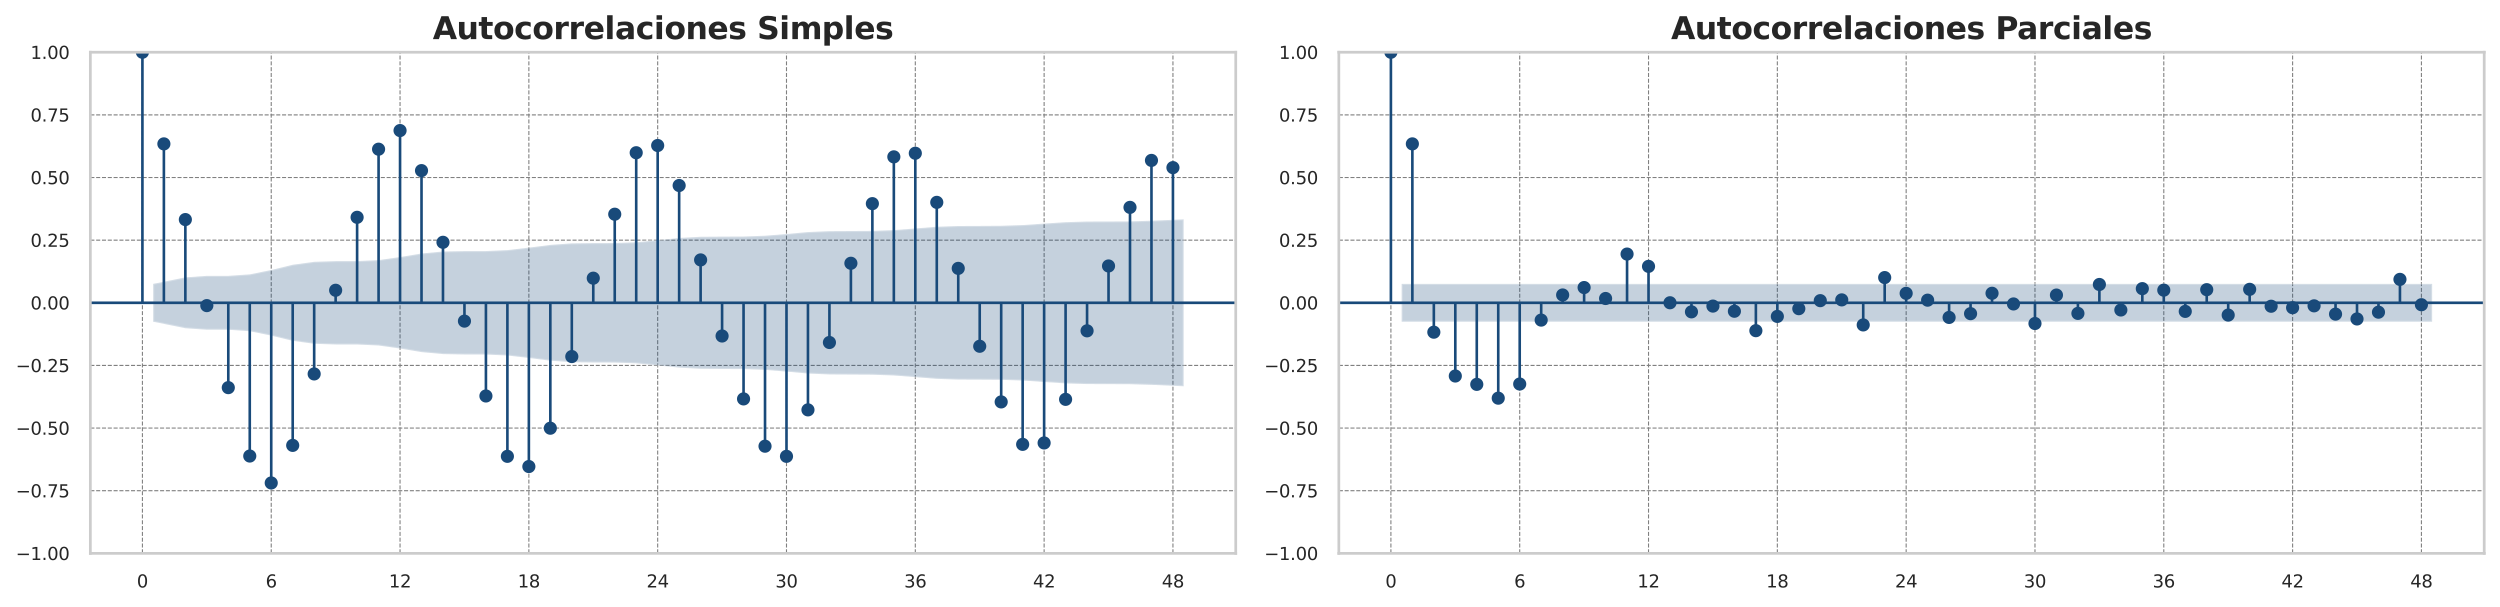 <?xml version="1.0" encoding="utf-8" standalone="no"?>
<!DOCTYPE svg PUBLIC "-//W3C//DTD SVG 1.1//EN"
  "http://www.w3.org/Graphics/SVG/1.1/DTD/svg11.dtd">
<svg xmlns:xlink="http://www.w3.org/1999/xlink" width="1140.426pt" height="276.86pt" viewBox="0 0 1140.426 276.86" xmlns="http://www.w3.org/2000/svg" version="1.1">
 <defs>
  <style type="text/css">*{stroke-linejoin: round; stroke-linecap: butt}</style>
 </defs>
 <g id="figure_1">
  <g id="patch_1">
   <path d="M 0 276.86 
L 1140.426 276.86 
L 1140.426 0 
L 0 0 
z
" style="fill: #ffffff"/>
  </g>
  <g id="axes_1">
   <g id="patch_2">
    <path d="M 41.216 252.418 
L 563.706 252.418 
L 563.706 23.838 
L 41.216 23.838 
z
" style="fill: #ffffff"/>
   </g>
   <g id="matplotlib.axis_1">
    <g id="xtick_1">
     <g id="line2d_1">
      <path d="M 64.966 252.418 
L 64.966 23.838 
" clip-path="url(#p6363879b49)" style="fill: none; stroke-dasharray: 1.85,0.8; stroke-dashoffset: 0; stroke: #808080; stroke-width: 0.5"/>
     </g>
     <g id="text_1">
      <!-- 0 -->
      <g style="fill: #262626" transform="translate(62.421 267.997) scale(0.08 -0.08)">
       <defs>
        <path id="DejaVuSans-30" d="M 2034 4250 
Q 1547 4250 1301 3770 
Q 1056 3291 1056 2328 
Q 1056 1369 1301 889 
Q 1547 409 2034 409 
Q 2525 409 2770 889 
Q 3016 1369 3016 2328 
Q 3016 3291 2770 3770 
Q 2525 4250 2034 4250 
z
M 2034 4750 
Q 2819 4750 3233 4129 
Q 3647 3509 3647 2328 
Q 3647 1150 3233 529 
Q 2819 -91 2034 -91 
Q 1250 -91 836 529 
Q 422 1150 422 2328 
Q 422 3509 836 4129 
Q 1250 4750 2034 4750 
z
" transform="scale(0.016)"/>
       </defs>
       <use xlink:href="#DejaVuSans-30"/>
      </g>
     </g>
    </g>
    <g id="xtick_2">
     <g id="line2d_2">
      <path d="M 123.728 252.418 
L 123.728 23.838 
" clip-path="url(#p6363879b49)" style="fill: none; stroke-dasharray: 1.85,0.8; stroke-dashoffset: 0; stroke: #808080; stroke-width: 0.5"/>
     </g>
     <g id="text_2">
      <!-- 6 -->
      <g style="fill: #262626" transform="translate(121.183 267.997) scale(0.08 -0.08)">
       <defs>
        <path id="DejaVuSans-36" d="M 2113 2584 
Q 1688 2584 1439 2293 
Q 1191 2003 1191 1497 
Q 1191 994 1439 701 
Q 1688 409 2113 409 
Q 2538 409 2786 701 
Q 3034 994 3034 1497 
Q 3034 2003 2786 2293 
Q 2538 2584 2113 2584 
z
M 3366 4563 
L 3366 3988 
Q 3128 4100 2886 4159 
Q 2644 4219 2406 4219 
Q 1781 4219 1451 3797 
Q 1122 3375 1075 2522 
Q 1259 2794 1537 2939 
Q 1816 3084 2150 3084 
Q 2853 3084 3261 2657 
Q 3669 2231 3669 1497 
Q 3669 778 3244 343 
Q 2819 -91 2113 -91 
Q 1303 -91 875 529 
Q 447 1150 447 2328 
Q 447 3434 972 4092 
Q 1497 4750 2381 4750 
Q 2619 4750 2861 4703 
Q 3103 4656 3366 4563 
z
" transform="scale(0.016)"/>
       </defs>
       <use xlink:href="#DejaVuSans-36"/>
      </g>
     </g>
    </g>
    <g id="xtick_3">
     <g id="line2d_3">
      <path d="M 182.489 252.418 
L 182.489 23.838 
" clip-path="url(#p6363879b49)" style="fill: none; stroke-dasharray: 1.85,0.8; stroke-dashoffset: 0; stroke: #808080; stroke-width: 0.5"/>
     </g>
     <g id="text_3">
      <!-- 12 -->
      <g style="fill: #262626" transform="translate(177.399 267.997) scale(0.08 -0.08)">
       <defs>
        <path id="DejaVuSans-31" d="M 794 531 
L 1825 531 
L 1825 4091 
L 703 3866 
L 703 4441 
L 1819 4666 
L 2450 4666 
L 2450 531 
L 3481 531 
L 3481 0 
L 794 0 
L 794 531 
z
" transform="scale(0.016)"/>
        <path id="DejaVuSans-32" d="M 1228 531 
L 3431 531 
L 3431 0 
L 469 0 
L 469 531 
Q 828 903 1448 1529 
Q 2069 2156 2228 2338 
Q 2531 2678 2651 2914 
Q 2772 3150 2772 3378 
Q 2772 3750 2511 3984 
Q 2250 4219 1831 4219 
Q 1534 4219 1204 4116 
Q 875 4013 500 3803 
L 500 4441 
Q 881 4594 1212 4672 
Q 1544 4750 1819 4750 
Q 2544 4750 2975 4387 
Q 3406 4025 3406 3419 
Q 3406 3131 3298 2873 
Q 3191 2616 2906 2266 
Q 2828 2175 2409 1742 
Q 1991 1309 1228 531 
z
" transform="scale(0.016)"/>
       </defs>
       <use xlink:href="#DejaVuSans-31"/>
       <use xlink:href="#DejaVuSans-32" transform="translate(63.623 0)"/>
      </g>
     </g>
    </g>
    <g id="xtick_4">
     <g id="line2d_4">
      <path d="M 241.251 252.418 
L 241.251 23.838 
" clip-path="url(#p6363879b49)" style="fill: none; stroke-dasharray: 1.85,0.8; stroke-dashoffset: 0; stroke: #808080; stroke-width: 0.5"/>
     </g>
     <g id="text_4">
      <!-- 18 -->
      <g style="fill: #262626" transform="translate(236.161 267.997) scale(0.08 -0.08)">
       <defs>
        <path id="DejaVuSans-38" d="M 2034 2216 
Q 1584 2216 1326 1975 
Q 1069 1734 1069 1313 
Q 1069 891 1326 650 
Q 1584 409 2034 409 
Q 2484 409 2743 651 
Q 3003 894 3003 1313 
Q 3003 1734 2745 1975 
Q 2488 2216 2034 2216 
z
M 1403 2484 
Q 997 2584 770 2862 
Q 544 3141 544 3541 
Q 544 4100 942 4425 
Q 1341 4750 2034 4750 
Q 2731 4750 3128 4425 
Q 3525 4100 3525 3541 
Q 3525 3141 3298 2862 
Q 3072 2584 2669 2484 
Q 3125 2378 3379 2068 
Q 3634 1759 3634 1313 
Q 3634 634 3220 271 
Q 2806 -91 2034 -91 
Q 1263 -91 848 271 
Q 434 634 434 1313 
Q 434 1759 690 2068 
Q 947 2378 1403 2484 
z
M 1172 3481 
Q 1172 3119 1398 2916 
Q 1625 2713 2034 2713 
Q 2441 2713 2670 2916 
Q 2900 3119 2900 3481 
Q 2900 3844 2670 4047 
Q 2441 4250 2034 4250 
Q 1625 4250 1398 4047 
Q 1172 3844 1172 3481 
z
" transform="scale(0.016)"/>
       </defs>
       <use xlink:href="#DejaVuSans-31"/>
       <use xlink:href="#DejaVuSans-38" transform="translate(63.623 0)"/>
      </g>
     </g>
    </g>
    <g id="xtick_5">
     <g id="line2d_5">
      <path d="M 300.013 252.418 
L 300.013 23.838 
" clip-path="url(#p6363879b49)" style="fill: none; stroke-dasharray: 1.85,0.8; stroke-dashoffset: 0; stroke: #808080; stroke-width: 0.5"/>
     </g>
     <g id="text_5">
      <!-- 24 -->
      <g style="fill: #262626" transform="translate(294.923 267.997) scale(0.08 -0.08)">
       <defs>
        <path id="DejaVuSans-34" d="M 2419 4116 
L 825 1625 
L 2419 1625 
L 2419 4116 
z
M 2253 4666 
L 3047 4666 
L 3047 1625 
L 3713 1625 
L 3713 1100 
L 3047 1100 
L 3047 0 
L 2419 0 
L 2419 1100 
L 313 1100 
L 313 1709 
L 2253 4666 
z
" transform="scale(0.016)"/>
       </defs>
       <use xlink:href="#DejaVuSans-32"/>
       <use xlink:href="#DejaVuSans-34" transform="translate(63.623 0)"/>
      </g>
     </g>
    </g>
    <g id="xtick_6">
     <g id="line2d_6">
      <path d="M 358.775 252.418 
L 358.775 23.838 
" clip-path="url(#p6363879b49)" style="fill: none; stroke-dasharray: 1.85,0.8; stroke-dashoffset: 0; stroke: #808080; stroke-width: 0.5"/>
     </g>
     <g id="text_6">
      <!-- 30 -->
      <g style="fill: #262626" transform="translate(353.685 267.997) scale(0.08 -0.08)">
       <defs>
        <path id="DejaVuSans-33" d="M 2597 2516 
Q 3050 2419 3304 2112 
Q 3559 1806 3559 1356 
Q 3559 666 3084 287 
Q 2609 -91 1734 -91 
Q 1441 -91 1130 -33 
Q 819 25 488 141 
L 488 750 
Q 750 597 1062 519 
Q 1375 441 1716 441 
Q 2309 441 2620 675 
Q 2931 909 2931 1356 
Q 2931 1769 2642 2001 
Q 2353 2234 1838 2234 
L 1294 2234 
L 1294 2753 
L 1863 2753 
Q 2328 2753 2575 2939 
Q 2822 3125 2822 3475 
Q 2822 3834 2567 4026 
Q 2313 4219 1838 4219 
Q 1578 4219 1281 4162 
Q 984 4106 628 3988 
L 628 4550 
Q 988 4650 1302 4700 
Q 1616 4750 1894 4750 
Q 2613 4750 3031 4423 
Q 3450 4097 3450 3541 
Q 3450 3153 3228 2886 
Q 3006 2619 2597 2516 
z
" transform="scale(0.016)"/>
       </defs>
       <use xlink:href="#DejaVuSans-33"/>
       <use xlink:href="#DejaVuSans-30" transform="translate(63.623 0)"/>
      </g>
     </g>
    </g>
    <g id="xtick_7">
     <g id="line2d_7">
      <path d="M 417.536 252.418 
L 417.536 23.838 
" clip-path="url(#p6363879b49)" style="fill: none; stroke-dasharray: 1.85,0.8; stroke-dashoffset: 0; stroke: #808080; stroke-width: 0.5"/>
     </g>
     <g id="text_7">
      <!-- 36 -->
      <g style="fill: #262626" transform="translate(412.446 267.997) scale(0.08 -0.08)">
       <use xlink:href="#DejaVuSans-33"/>
       <use xlink:href="#DejaVuSans-36" transform="translate(63.623 0)"/>
      </g>
     </g>
    </g>
    <g id="xtick_8">
     <g id="line2d_8">
      <path d="M 476.298 252.418 
L 476.298 23.838 
" clip-path="url(#p6363879b49)" style="fill: none; stroke-dasharray: 1.85,0.8; stroke-dashoffset: 0; stroke: #808080; stroke-width: 0.5"/>
     </g>
     <g id="text_8">
      <!-- 42 -->
      <g style="fill: #262626" transform="translate(471.208 267.997) scale(0.08 -0.08)">
       <use xlink:href="#DejaVuSans-34"/>
       <use xlink:href="#DejaVuSans-32" transform="translate(63.623 0)"/>
      </g>
     </g>
    </g>
    <g id="xtick_9">
     <g id="line2d_9">
      <path d="M 535.06 252.418 
L 535.06 23.838 
" clip-path="url(#p6363879b49)" style="fill: none; stroke-dasharray: 1.85,0.8; stroke-dashoffset: 0; stroke: #808080; stroke-width: 0.5"/>
     </g>
     <g id="text_9">
      <!-- 48 -->
      <g style="fill: #262626" transform="translate(529.97 267.997) scale(0.08 -0.08)">
       <use xlink:href="#DejaVuSans-34"/>
       <use xlink:href="#DejaVuSans-38" transform="translate(63.623 0)"/>
      </g>
     </g>
    </g>
   </g>
   <g id="matplotlib.axis_2">
    <g id="ytick_1">
     <g id="line2d_10">
      <path d="M 41.216 252.418 
L 563.706 252.418 
" clip-path="url(#p6363879b49)" style="fill: none; stroke-dasharray: 1.85,0.8; stroke-dashoffset: 0; stroke: #808080; stroke-width: 0.5"/>
     </g>
     <g id="text_10">
      <!-- −1.00 -->
      <g style="fill: #262626" transform="translate(7.2 255.457) scale(0.08 -0.08)">
       <defs>
        <path id="DejaVuSans-2212" d="M 678 2272 
L 4684 2272 
L 4684 1741 
L 678 1741 
L 678 2272 
z
" transform="scale(0.016)"/>
        <path id="DejaVuSans-2e" d="M 684 794 
L 1344 794 
L 1344 0 
L 684 0 
L 684 794 
z
" transform="scale(0.016)"/>
       </defs>
       <use xlink:href="#DejaVuSans-2212"/>
       <use xlink:href="#DejaVuSans-31" transform="translate(83.789 0)"/>
       <use xlink:href="#DejaVuSans-2e" transform="translate(147.412 0)"/>
       <use xlink:href="#DejaVuSans-30" transform="translate(179.199 0)"/>
       <use xlink:href="#DejaVuSans-30" transform="translate(242.822 0)"/>
      </g>
     </g>
    </g>
    <g id="ytick_2">
     <g id="line2d_11">
      <path d="M 41.216 223.845 
L 563.706 223.845 
" clip-path="url(#p6363879b49)" style="fill: none; stroke-dasharray: 1.85,0.8; stroke-dashoffset: 0; stroke: #808080; stroke-width: 0.5"/>
     </g>
     <g id="text_11">
      <!-- −0.75 -->
      <g style="fill: #262626" transform="translate(7.2 226.885) scale(0.08 -0.08)">
       <defs>
        <path id="DejaVuSans-37" d="M 525 4666 
L 3525 4666 
L 3525 4397 
L 1831 0 
L 1172 0 
L 2766 4134 
L 525 4134 
L 525 4666 
z
" transform="scale(0.016)"/>
        <path id="DejaVuSans-35" d="M 691 4666 
L 3169 4666 
L 3169 4134 
L 1269 4134 
L 1269 2991 
Q 1406 3038 1543 3061 
Q 1681 3084 1819 3084 
Q 2600 3084 3056 2656 
Q 3513 2228 3513 1497 
Q 3513 744 3044 326 
Q 2575 -91 1722 -91 
Q 1428 -91 1123 -41 
Q 819 9 494 109 
L 494 744 
Q 775 591 1075 516 
Q 1375 441 1709 441 
Q 2250 441 2565 725 
Q 2881 1009 2881 1497 
Q 2881 1984 2565 2268 
Q 2250 2553 1709 2553 
Q 1456 2553 1204 2497 
Q 953 2441 691 2322 
L 691 4666 
z
" transform="scale(0.016)"/>
       </defs>
       <use xlink:href="#DejaVuSans-2212"/>
       <use xlink:href="#DejaVuSans-30" transform="translate(83.789 0)"/>
       <use xlink:href="#DejaVuSans-2e" transform="translate(147.412 0)"/>
       <use xlink:href="#DejaVuSans-37" transform="translate(179.199 0)"/>
       <use xlink:href="#DejaVuSans-35" transform="translate(242.822 0)"/>
      </g>
     </g>
    </g>
    <g id="ytick_3">
     <g id="line2d_12">
      <path d="M 41.216 195.273 
L 563.706 195.273 
" clip-path="url(#p6363879b49)" style="fill: none; stroke-dasharray: 1.85,0.8; stroke-dashoffset: 0; stroke: #808080; stroke-width: 0.5"/>
     </g>
     <g id="text_12">
      <!-- −0.50 -->
      <g style="fill: #262626" transform="translate(7.2 198.312) scale(0.08 -0.08)">
       <use xlink:href="#DejaVuSans-2212"/>
       <use xlink:href="#DejaVuSans-30" transform="translate(83.789 0)"/>
       <use xlink:href="#DejaVuSans-2e" transform="translate(147.412 0)"/>
       <use xlink:href="#DejaVuSans-35" transform="translate(179.199 0)"/>
       <use xlink:href="#DejaVuSans-30" transform="translate(242.822 0)"/>
      </g>
     </g>
    </g>
    <g id="ytick_4">
     <g id="line2d_13">
      <path d="M 41.216 166.7 
L 563.706 166.7 
" clip-path="url(#p6363879b49)" style="fill: none; stroke-dasharray: 1.85,0.8; stroke-dashoffset: 0; stroke: #808080; stroke-width: 0.5"/>
     </g>
     <g id="text_13">
      <!-- −0.25 -->
      <g style="fill: #262626" transform="translate(7.2 169.74) scale(0.08 -0.08)">
       <use xlink:href="#DejaVuSans-2212"/>
       <use xlink:href="#DejaVuSans-30" transform="translate(83.789 0)"/>
       <use xlink:href="#DejaVuSans-2e" transform="translate(147.412 0)"/>
       <use xlink:href="#DejaVuSans-32" transform="translate(179.199 0)"/>
       <use xlink:href="#DejaVuSans-35" transform="translate(242.822 0)"/>
      </g>
     </g>
    </g>
    <g id="ytick_5">
     <g id="line2d_14">
      <path d="M 41.216 138.128 
L 563.706 138.128 
" clip-path="url(#p6363879b49)" style="fill: none; stroke-dasharray: 1.85,0.8; stroke-dashoffset: 0; stroke: #808080; stroke-width: 0.5"/>
     </g>
     <g id="text_14">
      <!-- 0.00 -->
      <g style="fill: #262626" transform="translate(13.904 141.167) scale(0.08 -0.08)">
       <use xlink:href="#DejaVuSans-30"/>
       <use xlink:href="#DejaVuSans-2e" transform="translate(63.623 0)"/>
       <use xlink:href="#DejaVuSans-30" transform="translate(95.41 0)"/>
       <use xlink:href="#DejaVuSans-30" transform="translate(159.033 0)"/>
      </g>
     </g>
    </g>
    <g id="ytick_6">
     <g id="line2d_15">
      <path d="M 41.216 109.555 
L 563.706 109.555 
" clip-path="url(#p6363879b49)" style="fill: none; stroke-dasharray: 1.85,0.8; stroke-dashoffset: 0; stroke: #808080; stroke-width: 0.5"/>
     </g>
     <g id="text_15">
      <!-- 0.25 -->
      <g style="fill: #262626" transform="translate(13.904 112.595) scale(0.08 -0.08)">
       <use xlink:href="#DejaVuSans-30"/>
       <use xlink:href="#DejaVuSans-2e" transform="translate(63.623 0)"/>
       <use xlink:href="#DejaVuSans-32" transform="translate(95.41 0)"/>
       <use xlink:href="#DejaVuSans-35" transform="translate(159.033 0)"/>
      </g>
     </g>
    </g>
    <g id="ytick_7">
     <g id="line2d_16">
      <path d="M 41.216 80.983 
L 563.706 80.983 
" clip-path="url(#p6363879b49)" style="fill: none; stroke-dasharray: 1.85,0.8; stroke-dashoffset: 0; stroke: #808080; stroke-width: 0.5"/>
     </g>
     <g id="text_16">
      <!-- 0.50 -->
      <g style="fill: #262626" transform="translate(13.904 84.022) scale(0.08 -0.08)">
       <use xlink:href="#DejaVuSans-30"/>
       <use xlink:href="#DejaVuSans-2e" transform="translate(63.623 0)"/>
       <use xlink:href="#DejaVuSans-35" transform="translate(95.41 0)"/>
       <use xlink:href="#DejaVuSans-30" transform="translate(159.033 0)"/>
      </g>
     </g>
    </g>
    <g id="ytick_8">
     <g id="line2d_17">
      <path d="M 41.216 52.41 
L 563.706 52.41 
" clip-path="url(#p6363879b49)" style="fill: none; stroke-dasharray: 1.85,0.8; stroke-dashoffset: 0; stroke: #808080; stroke-width: 0.5"/>
     </g>
     <g id="text_17">
      <!-- 0.75 -->
      <g style="fill: #262626" transform="translate(13.904 55.45) scale(0.08 -0.08)">
       <use xlink:href="#DejaVuSans-30"/>
       <use xlink:href="#DejaVuSans-2e" transform="translate(63.623 0)"/>
       <use xlink:href="#DejaVuSans-37" transform="translate(95.41 0)"/>
       <use xlink:href="#DejaVuSans-35" transform="translate(159.033 0)"/>
      </g>
     </g>
    </g>
    <g id="ytick_9">
     <g id="line2d_18">
      <path d="M 41.216 23.838 
L 563.706 23.838 
" clip-path="url(#p6363879b49)" style="fill: none; stroke-dasharray: 1.85,0.8; stroke-dashoffset: 0; stroke: #808080; stroke-width: 0.5"/>
     </g>
     <g id="text_18">
      <!-- 1.00 -->
      <g style="fill: #262626" transform="translate(13.904 26.877) scale(0.08 -0.08)">
       <use xlink:href="#DejaVuSans-31"/>
       <use xlink:href="#DejaVuSans-2e" transform="translate(63.623 0)"/>
       <use xlink:href="#DejaVuSans-30" transform="translate(95.41 0)"/>
       <use xlink:href="#DejaVuSans-30" transform="translate(159.033 0)"/>
      </g>
     </g>
    </g>
   </g>
   <g id="FillBetweenPolyCollection_1">
    <defs>
     <path id="m9d5a73125d" d="M 69.863 -147.374 
L 69.863 -130.091 
L 84.553 -127.124 
L 94.347 -126.435 
L 104.14 -126.434 
L 113.934 -125.757 
L 123.728 -123.758 
L 133.521 -121.37 
L 143.315 -120.029 
L 153.108 -119.71 
L 162.902 -119.7 
L 172.696 -119.249 
L 182.489 -117.858 
L 192.283 -116.23 
L 202.077 -115.325 
L 211.87 -115.14 
L 221.664 -115.123 
L 231.457 -114.689 
L 241.251 -113.55 
L 251.045 -112.314 
L 260.838 -111.615 
L 270.632 -111.489 
L 280.426 -111.462 
L 290.219 -111.122 
L 300.013 -110.168 
L 309.806 -109.156 
L 319.6 -108.607 
L 329.394 -108.535 
L 339.187 -108.492 
L 348.981 -108.13 
L 358.775 -107.341 
L 368.568 -106.46 
L 378.362 -106.04 
L 388.155 -105.983 
L 397.949 -105.926 
L 407.743 -105.572 
L 417.536 -104.816 
L 427.33 -104.041 
L 437.124 -103.697 
L 446.917 -103.657 
L 456.711 -103.593 
L 466.505 -103.262 
L 476.298 -102.596 
L 486.092 -101.955 
L 495.885 -101.654 
L 505.679 -101.629 
L 515.473 -101.586 
L 525.266 -101.295 
L 539.957 -100.656 
L 539.957 -176.809 
L 539.957 -176.809 
L 525.266 -176.17 
L 515.473 -175.879 
L 505.679 -175.836 
L 495.885 -175.811 
L 486.092 -175.51 
L 476.298 -174.869 
L 466.505 -174.203 
L 456.711 -173.872 
L 446.917 -173.808 
L 437.124 -173.768 
L 427.33 -173.424 
L 417.536 -172.649 
L 407.743 -171.893 
L 397.949 -171.539 
L 388.155 -171.482 
L 378.362 -171.425 
L 368.568 -171.005 
L 358.775 -170.124 
L 348.981 -169.335 
L 339.187 -168.973 
L 329.394 -168.93 
L 319.6 -168.858 
L 309.806 -168.309 
L 300.013 -167.297 
L 290.219 -166.343 
L 280.426 -166.003 
L 270.632 -165.976 
L 260.838 -165.85 
L 251.045 -165.151 
L 241.251 -163.915 
L 231.457 -162.776 
L 221.664 -162.342 
L 211.87 -162.325 
L 202.077 -162.14 
L 192.283 -161.235 
L 182.489 -159.607 
L 172.696 -158.216 
L 162.902 -157.765 
L 153.108 -157.755 
L 143.315 -157.436 
L 133.521 -156.095 
L 123.728 -153.707 
L 113.934 -151.708 
L 104.14 -151.031 
L 94.347 -151.03 
L 84.553 -150.341 
L 69.863 -147.374 
z
" style="stroke: #ffffff; stroke-opacity: 0.25"/>
    </defs>
    <g clip-path="url(#p6363879b49)">
     <use xlink:href="#m9d5a73125d" x="0" y="276.86" style="fill: #194a7a; fill-opacity: 0.25; stroke: #ffffff; stroke-opacity: 0.25"/>
    </g>
   </g>
   <g id="LineCollection_1">
    <path d="M 64.966 138.128 
L 64.966 23.838 
" clip-path="url(#p6363879b49)" style="fill: none; stroke: #194a7a; stroke-width: 1.2"/>
    <path d="M 74.759 138.128 
L 74.759 65.635 
" clip-path="url(#p6363879b49)" style="fill: none; stroke: #194a7a; stroke-width: 1.2"/>
    <path d="M 84.553 138.128 
L 84.553 100.161 
" clip-path="url(#p6363879b49)" style="fill: none; stroke: #194a7a; stroke-width: 1.2"/>
    <path d="M 94.347 138.128 
L 94.347 139.41 
" clip-path="url(#p6363879b49)" style="fill: none; stroke: #194a7a; stroke-width: 1.2"/>
    <path d="M 104.14 138.128 
L 104.14 176.827 
" clip-path="url(#p6363879b49)" style="fill: none; stroke: #194a7a; stroke-width: 1.2"/>
    <path d="M 113.934 138.128 
L 113.934 208.026 
" clip-path="url(#p6363879b49)" style="fill: none; stroke: #194a7a; stroke-width: 1.2"/>
    <path d="M 123.728 138.128 
L 123.728 220.31 
" clip-path="url(#p6363879b49)" style="fill: none; stroke: #194a7a; stroke-width: 1.2"/>
    <path d="M 133.521 138.128 
L 133.521 203.174 
" clip-path="url(#p6363879b49)" style="fill: none; stroke: #194a7a; stroke-width: 1.2"/>
    <path d="M 143.315 138.128 
L 143.315 170.579 
" clip-path="url(#p6363879b49)" style="fill: none; stroke: #194a7a; stroke-width: 1.2"/>
    <path d="M 153.108 138.128 
L 153.108 132.413 
" clip-path="url(#p6363879b49)" style="fill: none; stroke: #194a7a; stroke-width: 1.2"/>
    <path d="M 162.902 138.128 
L 162.902 99.129 
" clip-path="url(#p6363879b49)" style="fill: none; stroke: #194a7a; stroke-width: 1.2"/>
    <path d="M 172.696 138.128 
L 172.696 68.058 
" clip-path="url(#p6363879b49)" style="fill: none; stroke: #194a7a; stroke-width: 1.2"/>
    <path d="M 182.489 138.128 
L 182.489 59.554 
" clip-path="url(#p6363879b49)" style="fill: none; stroke: #194a7a; stroke-width: 1.2"/>
    <path d="M 192.283 138.128 
L 192.283 77.829 
" clip-path="url(#p6363879b49)" style="fill: none; stroke: #194a7a; stroke-width: 1.2"/>
    <path d="M 202.077 138.128 
L 202.077 110.53 
" clip-path="url(#p6363879b49)" style="fill: none; stroke: #194a7a; stroke-width: 1.2"/>
    <path d="M 211.87 138.128 
L 211.87 146.483 
" clip-path="url(#p6363879b49)" style="fill: none; stroke: #194a7a; stroke-width: 1.2"/>
    <path d="M 221.664 138.128 
L 221.664 180.634 
" clip-path="url(#p6363879b49)" style="fill: none; stroke: #194a7a; stroke-width: 1.2"/>
    <path d="M 231.457 138.128 
L 231.457 208.166 
" clip-path="url(#p6363879b49)" style="fill: none; stroke: #194a7a; stroke-width: 1.2"/>
    <path d="M 241.251 138.128 
L 241.251 212.821 
" clip-path="url(#p6363879b49)" style="fill: none; stroke: #194a7a; stroke-width: 1.2"/>
    <path d="M 251.045 138.128 
L 251.045 195.335 
" clip-path="url(#p6363879b49)" style="fill: none; stroke: #194a7a; stroke-width: 1.2"/>
    <path d="M 260.838 138.128 
L 260.838 162.653 
" clip-path="url(#p6363879b49)" style="fill: none; stroke: #194a7a; stroke-width: 1.2"/>
    <path d="M 270.632 138.128 
L 270.632 126.899 
" clip-path="url(#p6363879b49)" style="fill: none; stroke: #194a7a; stroke-width: 1.2"/>
    <path d="M 280.426 138.128 
L 280.426 97.718 
" clip-path="url(#p6363879b49)" style="fill: none; stroke: #194a7a; stroke-width: 1.2"/>
    <path d="M 290.219 138.128 
L 290.219 69.671 
" clip-path="url(#p6363879b49)" style="fill: none; stroke: #194a7a; stroke-width: 1.2"/>
    <path d="M 300.013 138.128 
L 300.013 66.376 
" clip-path="url(#p6363879b49)" style="fill: none; stroke: #194a7a; stroke-width: 1.2"/>
    <path d="M 309.806 138.128 
L 309.806 84.618 
" clip-path="url(#p6363879b49)" style="fill: none; stroke: #194a7a; stroke-width: 1.2"/>
    <path d="M 319.6 138.128 
L 319.6 118.566 
" clip-path="url(#p6363879b49)" style="fill: none; stroke: #194a7a; stroke-width: 1.2"/>
    <path d="M 329.394 138.128 
L 329.394 153.273 
" clip-path="url(#p6363879b49)" style="fill: none; stroke: #194a7a; stroke-width: 1.2"/>
    <path d="M 339.187 138.128 
L 339.187 181.971 
" clip-path="url(#p6363879b49)" style="fill: none; stroke: #194a7a; stroke-width: 1.2"/>
    <path d="M 348.981 138.128 
L 348.981 203.545 
" clip-path="url(#p6363879b49)" style="fill: none; stroke: #194a7a; stroke-width: 1.2"/>
    <path d="M 358.775 138.128 
L 358.775 208.163 
" clip-path="url(#p6363879b49)" style="fill: none; stroke: #194a7a; stroke-width: 1.2"/>
    <path d="M 368.568 138.128 
L 368.568 186.969 
" clip-path="url(#p6363879b49)" style="fill: none; stroke: #194a7a; stroke-width: 1.2"/>
    <path d="M 378.362 138.128 
L 378.362 156.234 
" clip-path="url(#p6363879b49)" style="fill: none; stroke: #194a7a; stroke-width: 1.2"/>
    <path d="M 388.155 138.128 
L 388.155 120.096 
" clip-path="url(#p6363879b49)" style="fill: none; stroke: #194a7a; stroke-width: 1.2"/>
    <path d="M 397.949 138.128 
L 397.949 92.894 
" clip-path="url(#p6363879b49)" style="fill: none; stroke: #194a7a; stroke-width: 1.2"/>
    <path d="M 407.743 138.128 
L 407.743 71.553 
" clip-path="url(#p6363879b49)" style="fill: none; stroke: #194a7a; stroke-width: 1.2"/>
    <path d="M 417.536 138.128 
L 417.536 69.909 
" clip-path="url(#p6363879b49)" style="fill: none; stroke: #194a7a; stroke-width: 1.2"/>
    <path d="M 427.33 138.128 
L 427.33 92.313 
" clip-path="url(#p6363879b49)" style="fill: none; stroke: #194a7a; stroke-width: 1.2"/>
    <path d="M 437.124 138.128 
L 437.124 122.427 
" clip-path="url(#p6363879b49)" style="fill: none; stroke: #194a7a; stroke-width: 1.2"/>
    <path d="M 446.917 138.128 
L 446.917 157.955 
" clip-path="url(#p6363879b49)" style="fill: none; stroke: #194a7a; stroke-width: 1.2"/>
    <path d="M 456.711 138.128 
L 456.711 183.342 
" clip-path="url(#p6363879b49)" style="fill: none; stroke: #194a7a; stroke-width: 1.2"/>
    <path d="M 466.505 138.128 
L 466.505 202.704 
" clip-path="url(#p6363879b49)" style="fill: none; stroke: #194a7a; stroke-width: 1.2"/>
    <path d="M 476.298 138.128 
L 476.298 202.064 
" clip-path="url(#p6363879b49)" style="fill: none; stroke: #194a7a; stroke-width: 1.2"/>
    <path d="M 486.092 138.128 
L 486.092 182.175 
" clip-path="url(#p6363879b49)" style="fill: none; stroke: #194a7a; stroke-width: 1.2"/>
    <path d="M 495.885 138.128 
L 495.885 150.914 
" clip-path="url(#p6363879b49)" style="fill: none; stroke: #194a7a; stroke-width: 1.2"/>
    <path d="M 505.679 138.128 
L 505.679 121.328 
" clip-path="url(#p6363879b49)" style="fill: none; stroke: #194a7a; stroke-width: 1.2"/>
    <path d="M 515.473 138.128 
L 515.473 94.594 
" clip-path="url(#p6363879b49)" style="fill: none; stroke: #194a7a; stroke-width: 1.2"/>
    <path d="M 525.266 138.128 
L 525.266 73.172 
" clip-path="url(#p6363879b49)" style="fill: none; stroke: #194a7a; stroke-width: 1.2"/>
    <path d="M 535.06 138.128 
L 535.06 76.464 
" clip-path="url(#p6363879b49)" style="fill: none; stroke: #194a7a; stroke-width: 1.2"/>
   </g>
   <g id="line2d_19">
    <path d="M 41.216 138.128 
L 563.706 138.128 
" clip-path="url(#p6363879b49)" style="fill: none; stroke: #194a7a; stroke-width: 1.2; stroke-linecap: round"/>
   </g>
   <g id="line2d_20">
    <defs>
     <path id="m8a9eb4f38d" d="M 0 2.5 
C 0.663 2.5 1.299 2.237 1.768 1.768 
C 2.237 1.299 2.5 0.663 2.5 0 
C 2.5 -0.663 2.237 -1.299 1.768 -1.768 
C 1.299 -2.237 0.663 -2.5 0 -2.5 
C -0.663 -2.5 -1.299 -2.237 -1.768 -1.768 
C -2.237 -1.299 -2.5 -0.663 -2.5 0 
C -2.5 0.663 -2.237 1.299 -1.768 1.768 
C -1.299 2.237 -0.663 2.5 0 2.5 
z
" style="stroke: #194a7a"/>
    </defs>
    <g clip-path="url(#p6363879b49)">
     <use xlink:href="#m8a9eb4f38d" x="64.966" y="23.838" style="fill: #194a7a; stroke: #194a7a"/>
     <use xlink:href="#m8a9eb4f38d" x="74.759" y="65.635" style="fill: #194a7a; stroke: #194a7a"/>
     <use xlink:href="#m8a9eb4f38d" x="84.553" y="100.161" style="fill: #194a7a; stroke: #194a7a"/>
     <use xlink:href="#m8a9eb4f38d" x="94.347" y="139.41" style="fill: #194a7a; stroke: #194a7a"/>
     <use xlink:href="#m8a9eb4f38d" x="104.14" y="176.827" style="fill: #194a7a; stroke: #194a7a"/>
     <use xlink:href="#m8a9eb4f38d" x="113.934" y="208.026" style="fill: #194a7a; stroke: #194a7a"/>
     <use xlink:href="#m8a9eb4f38d" x="123.728" y="220.31" style="fill: #194a7a; stroke: #194a7a"/>
     <use xlink:href="#m8a9eb4f38d" x="133.521" y="203.174" style="fill: #194a7a; stroke: #194a7a"/>
     <use xlink:href="#m8a9eb4f38d" x="143.315" y="170.579" style="fill: #194a7a; stroke: #194a7a"/>
     <use xlink:href="#m8a9eb4f38d" x="153.108" y="132.413" style="fill: #194a7a; stroke: #194a7a"/>
     <use xlink:href="#m8a9eb4f38d" x="162.902" y="99.129" style="fill: #194a7a; stroke: #194a7a"/>
     <use xlink:href="#m8a9eb4f38d" x="172.696" y="68.058" style="fill: #194a7a; stroke: #194a7a"/>
     <use xlink:href="#m8a9eb4f38d" x="182.489" y="59.554" style="fill: #194a7a; stroke: #194a7a"/>
     <use xlink:href="#m8a9eb4f38d" x="192.283" y="77.829" style="fill: #194a7a; stroke: #194a7a"/>
     <use xlink:href="#m8a9eb4f38d" x="202.077" y="110.53" style="fill: #194a7a; stroke: #194a7a"/>
     <use xlink:href="#m8a9eb4f38d" x="211.87" y="146.483" style="fill: #194a7a; stroke: #194a7a"/>
     <use xlink:href="#m8a9eb4f38d" x="221.664" y="180.634" style="fill: #194a7a; stroke: #194a7a"/>
     <use xlink:href="#m8a9eb4f38d" x="231.457" y="208.166" style="fill: #194a7a; stroke: #194a7a"/>
     <use xlink:href="#m8a9eb4f38d" x="241.251" y="212.821" style="fill: #194a7a; stroke: #194a7a"/>
     <use xlink:href="#m8a9eb4f38d" x="251.045" y="195.335" style="fill: #194a7a; stroke: #194a7a"/>
     <use xlink:href="#m8a9eb4f38d" x="260.838" y="162.653" style="fill: #194a7a; stroke: #194a7a"/>
     <use xlink:href="#m8a9eb4f38d" x="270.632" y="126.899" style="fill: #194a7a; stroke: #194a7a"/>
     <use xlink:href="#m8a9eb4f38d" x="280.426" y="97.718" style="fill: #194a7a; stroke: #194a7a"/>
     <use xlink:href="#m8a9eb4f38d" x="290.219" y="69.671" style="fill: #194a7a; stroke: #194a7a"/>
     <use xlink:href="#m8a9eb4f38d" x="300.013" y="66.376" style="fill: #194a7a; stroke: #194a7a"/>
     <use xlink:href="#m8a9eb4f38d" x="309.806" y="84.618" style="fill: #194a7a; stroke: #194a7a"/>
     <use xlink:href="#m8a9eb4f38d" x="319.6" y="118.566" style="fill: #194a7a; stroke: #194a7a"/>
     <use xlink:href="#m8a9eb4f38d" x="329.394" y="153.273" style="fill: #194a7a; stroke: #194a7a"/>
     <use xlink:href="#m8a9eb4f38d" x="339.187" y="181.971" style="fill: #194a7a; stroke: #194a7a"/>
     <use xlink:href="#m8a9eb4f38d" x="348.981" y="203.545" style="fill: #194a7a; stroke: #194a7a"/>
     <use xlink:href="#m8a9eb4f38d" x="358.775" y="208.163" style="fill: #194a7a; stroke: #194a7a"/>
     <use xlink:href="#m8a9eb4f38d" x="368.568" y="186.969" style="fill: #194a7a; stroke: #194a7a"/>
     <use xlink:href="#m8a9eb4f38d" x="378.362" y="156.234" style="fill: #194a7a; stroke: #194a7a"/>
     <use xlink:href="#m8a9eb4f38d" x="388.155" y="120.096" style="fill: #194a7a; stroke: #194a7a"/>
     <use xlink:href="#m8a9eb4f38d" x="397.949" y="92.894" style="fill: #194a7a; stroke: #194a7a"/>
     <use xlink:href="#m8a9eb4f38d" x="407.743" y="71.553" style="fill: #194a7a; stroke: #194a7a"/>
     <use xlink:href="#m8a9eb4f38d" x="417.536" y="69.909" style="fill: #194a7a; stroke: #194a7a"/>
     <use xlink:href="#m8a9eb4f38d" x="427.33" y="92.313" style="fill: #194a7a; stroke: #194a7a"/>
     <use xlink:href="#m8a9eb4f38d" x="437.124" y="122.427" style="fill: #194a7a; stroke: #194a7a"/>
     <use xlink:href="#m8a9eb4f38d" x="446.917" y="157.955" style="fill: #194a7a; stroke: #194a7a"/>
     <use xlink:href="#m8a9eb4f38d" x="456.711" y="183.342" style="fill: #194a7a; stroke: #194a7a"/>
     <use xlink:href="#m8a9eb4f38d" x="466.505" y="202.704" style="fill: #194a7a; stroke: #194a7a"/>
     <use xlink:href="#m8a9eb4f38d" x="476.298" y="202.064" style="fill: #194a7a; stroke: #194a7a"/>
     <use xlink:href="#m8a9eb4f38d" x="486.092" y="182.175" style="fill: #194a7a; stroke: #194a7a"/>
     <use xlink:href="#m8a9eb4f38d" x="495.885" y="150.914" style="fill: #194a7a; stroke: #194a7a"/>
     <use xlink:href="#m8a9eb4f38d" x="505.679" y="121.328" style="fill: #194a7a; stroke: #194a7a"/>
     <use xlink:href="#m8a9eb4f38d" x="515.473" y="94.594" style="fill: #194a7a; stroke: #194a7a"/>
     <use xlink:href="#m8a9eb4f38d" x="525.266" y="73.172" style="fill: #194a7a; stroke: #194a7a"/>
     <use xlink:href="#m8a9eb4f38d" x="535.06" y="76.464" style="fill: #194a7a; stroke: #194a7a"/>
    </g>
   </g>
   <g id="patch_3">
    <path d="M 41.216 252.418 
L 41.216 23.838 
" style="fill: none; stroke: #cccccc; stroke-width: 1.25; stroke-linejoin: miter; stroke-linecap: square"/>
   </g>
   <g id="patch_4">
    <path d="M 563.706 252.418 
L 563.706 23.838 
" style="fill: none; stroke: #cccccc; stroke-width: 1.25; stroke-linejoin: miter; stroke-linecap: square"/>
   </g>
   <g id="patch_5">
    <path d="M 41.216 252.418 
L 563.706 252.418 
" style="fill: none; stroke: #cccccc; stroke-width: 1.25; stroke-linejoin: miter; stroke-linecap: square"/>
   </g>
   <g id="patch_6">
    <path d="M 41.216 23.838 
L 563.706 23.838 
" style="fill: none; stroke: #cccccc; stroke-width: 1.25; stroke-linejoin: miter; stroke-linecap: square"/>
   </g>
   <g id="text_19">
    <!-- Autocorrelaciones Simples -->
    <g style="fill: #262626" transform="translate(197.42 17.838) scale(0.14 -0.14)">
     <defs>
      <path id="DejaVuSans-Bold-41" d="M 3419 850 
L 1538 850 
L 1241 0 
L 31 0 
L 1759 4666 
L 3194 4666 
L 4922 0 
L 3713 0 
L 3419 850 
z
M 1838 1716 
L 3116 1716 
L 2478 3572 
L 1838 1716 
z
" transform="scale(0.016)"/>
      <path id="DejaVuSans-Bold-75" d="M 500 1363 
L 500 3500 
L 1625 3500 
L 1625 3150 
Q 1625 2866 1622 2436 
Q 1619 2006 1619 1863 
Q 1619 1441 1641 1255 
Q 1663 1069 1716 984 
Q 1784 875 1895 815 
Q 2006 756 2150 756 
Q 2500 756 2700 1025 
Q 2900 1294 2900 1772 
L 2900 3500 
L 4019 3500 
L 4019 0 
L 2900 0 
L 2900 506 
Q 2647 200 2364 54 
Q 2081 -91 1741 -91 
Q 1134 -91 817 281 
Q 500 653 500 1363 
z
" transform="scale(0.016)"/>
      <path id="DejaVuSans-Bold-74" d="M 1759 4494 
L 1759 3500 
L 2913 3500 
L 2913 2700 
L 1759 2700 
L 1759 1216 
Q 1759 972 1856 886 
Q 1953 800 2241 800 
L 2816 800 
L 2816 0 
L 1856 0 
Q 1194 0 917 276 
Q 641 553 641 1216 
L 641 2700 
L 84 2700 
L 84 3500 
L 641 3500 
L 641 4494 
L 1759 4494 
z
" transform="scale(0.016)"/>
      <path id="DejaVuSans-Bold-6f" d="M 2203 2784 
Q 1831 2784 1636 2517 
Q 1441 2250 1441 1747 
Q 1441 1244 1636 976 
Q 1831 709 2203 709 
Q 2569 709 2762 976 
Q 2956 1244 2956 1747 
Q 2956 2250 2762 2517 
Q 2569 2784 2203 2784 
z
M 2203 3584 
Q 3106 3584 3614 3096 
Q 4122 2609 4122 1747 
Q 4122 884 3614 396 
Q 3106 -91 2203 -91 
Q 1297 -91 786 396 
Q 275 884 275 1747 
Q 275 2609 786 3096 
Q 1297 3584 2203 3584 
z
" transform="scale(0.016)"/>
      <path id="DejaVuSans-Bold-63" d="M 3366 3391 
L 3366 2478 
Q 3138 2634 2908 2709 
Q 2678 2784 2431 2784 
Q 1963 2784 1702 2511 
Q 1441 2238 1441 1747 
Q 1441 1256 1702 982 
Q 1963 709 2431 709 
Q 2694 709 2930 787 
Q 3166 866 3366 1019 
L 3366 103 
Q 3103 6 2833 -42 
Q 2563 -91 2291 -91 
Q 1344 -91 809 395 
Q 275 881 275 1747 
Q 275 2613 809 3098 
Q 1344 3584 2291 3584 
Q 2566 3584 2833 3536 
Q 3100 3488 3366 3391 
z
" transform="scale(0.016)"/>
      <path id="DejaVuSans-Bold-72" d="M 3138 2547 
Q 2991 2616 2845 2648 
Q 2700 2681 2553 2681 
Q 2122 2681 1889 2404 
Q 1656 2128 1656 1613 
L 1656 0 
L 538 0 
L 538 3500 
L 1656 3500 
L 1656 2925 
Q 1872 3269 2151 3426 
Q 2431 3584 2822 3584 
Q 2878 3584 2943 3579 
Q 3009 3575 3134 3559 
L 3138 2547 
z
" transform="scale(0.016)"/>
      <path id="DejaVuSans-Bold-65" d="M 4031 1759 
L 4031 1441 
L 1416 1441 
Q 1456 1047 1700 850 
Q 1944 653 2381 653 
Q 2734 653 3104 758 
Q 3475 863 3866 1075 
L 3866 213 
Q 3469 63 3072 -14 
Q 2675 -91 2278 -91 
Q 1328 -91 801 392 
Q 275 875 275 1747 
Q 275 2603 792 3093 
Q 1309 3584 2216 3584 
Q 3041 3584 3536 3087 
Q 4031 2591 4031 1759 
z
M 2881 2131 
Q 2881 2450 2695 2645 
Q 2509 2841 2209 2841 
Q 1884 2841 1681 2658 
Q 1478 2475 1428 2131 
L 2881 2131 
z
" transform="scale(0.016)"/>
      <path id="DejaVuSans-Bold-6c" d="M 538 4863 
L 1656 4863 
L 1656 0 
L 538 0 
L 538 4863 
z
" transform="scale(0.016)"/>
      <path id="DejaVuSans-Bold-61" d="M 2106 1575 
Q 1756 1575 1579 1456 
Q 1403 1338 1403 1106 
Q 1403 894 1545 773 
Q 1688 653 1941 653 
Q 2256 653 2472 879 
Q 2688 1106 2688 1447 
L 2688 1575 
L 2106 1575 
z
M 3816 1997 
L 3816 0 
L 2688 0 
L 2688 519 
Q 2463 200 2181 54 
Q 1900 -91 1497 -91 
Q 953 -91 614 226 
Q 275 544 275 1050 
Q 275 1666 698 1953 
Q 1122 2241 2028 2241 
L 2688 2241 
L 2688 2328 
Q 2688 2594 2478 2717 
Q 2269 2841 1825 2841 
Q 1466 2841 1156 2769 
Q 847 2697 581 2553 
L 581 3406 
Q 941 3494 1303 3539 
Q 1666 3584 2028 3584 
Q 2975 3584 3395 3211 
Q 3816 2838 3816 1997 
z
" transform="scale(0.016)"/>
      <path id="DejaVuSans-Bold-69" d="M 538 3500 
L 1656 3500 
L 1656 0 
L 538 0 
L 538 3500 
z
M 538 4863 
L 1656 4863 
L 1656 3950 
L 538 3950 
L 538 4863 
z
" transform="scale(0.016)"/>
      <path id="DejaVuSans-Bold-6e" d="M 4056 2131 
L 4056 0 
L 2931 0 
L 2931 347 
L 2931 1631 
Q 2931 2084 2911 2256 
Q 2891 2428 2841 2509 
Q 2775 2619 2662 2680 
Q 2550 2741 2406 2741 
Q 2056 2741 1856 2470 
Q 1656 2200 1656 1722 
L 1656 0 
L 538 0 
L 538 3500 
L 1656 3500 
L 1656 2988 
Q 1909 3294 2193 3439 
Q 2478 3584 2822 3584 
Q 3428 3584 3742 3212 
Q 4056 2841 4056 2131 
z
" transform="scale(0.016)"/>
      <path id="DejaVuSans-Bold-73" d="M 3272 3391 
L 3272 2541 
Q 2913 2691 2578 2766 
Q 2244 2841 1947 2841 
Q 1628 2841 1473 2761 
Q 1319 2681 1319 2516 
Q 1319 2381 1436 2309 
Q 1553 2238 1856 2203 
L 2053 2175 
Q 2913 2066 3209 1816 
Q 3506 1566 3506 1031 
Q 3506 472 3093 190 
Q 2681 -91 1863 -91 
Q 1516 -91 1145 -36 
Q 775 19 384 128 
L 384 978 
Q 719 816 1070 734 
Q 1422 653 1784 653 
Q 2113 653 2278 743 
Q 2444 834 2444 1013 
Q 2444 1163 2330 1236 
Q 2216 1309 1875 1350 
L 1678 1375 
Q 931 1469 631 1722 
Q 331 1975 331 2491 
Q 331 3047 712 3315 
Q 1094 3584 1881 3584 
Q 2191 3584 2531 3537 
Q 2872 3491 3272 3391 
z
" transform="scale(0.016)"/>
      <path id="DejaVuSans-Bold-20" transform="scale(0.016)"/>
      <path id="DejaVuSans-Bold-53" d="M 3834 4519 
L 3834 3531 
Q 3450 3703 3084 3790 
Q 2719 3878 2394 3878 
Q 1963 3878 1756 3759 
Q 1550 3641 1550 3391 
Q 1550 3203 1689 3098 
Q 1828 2994 2194 2919 
L 2706 2816 
Q 3484 2659 3812 2340 
Q 4141 2022 4141 1434 
Q 4141 663 3683 286 
Q 3225 -91 2284 -91 
Q 1841 -91 1394 -6 
Q 947 78 500 244 
L 500 1259 
Q 947 1022 1364 901 
Q 1781 781 2169 781 
Q 2563 781 2772 912 
Q 2981 1044 2981 1288 
Q 2981 1506 2839 1625 
Q 2697 1744 2272 1838 
L 1806 1941 
Q 1106 2091 782 2419 
Q 459 2747 459 3303 
Q 459 4000 909 4375 
Q 1359 4750 2203 4750 
Q 2588 4750 2994 4692 
Q 3400 4634 3834 4519 
z
" transform="scale(0.016)"/>
      <path id="DejaVuSans-Bold-6d" d="M 3781 2919 
Q 3994 3244 4286 3414 
Q 4578 3584 4928 3584 
Q 5531 3584 5847 3212 
Q 6163 2841 6163 2131 
L 6163 0 
L 5038 0 
L 5038 1825 
Q 5041 1866 5042 1909 
Q 5044 1953 5044 2034 
Q 5044 2406 4934 2573 
Q 4825 2741 4581 2741 
Q 4263 2741 4089 2478 
Q 3916 2216 3909 1719 
L 3909 0 
L 2784 0 
L 2784 1825 
Q 2784 2406 2684 2573 
Q 2584 2741 2328 2741 
Q 2006 2741 1831 2477 
Q 1656 2213 1656 1722 
L 1656 0 
L 531 0 
L 531 3500 
L 1656 3500 
L 1656 2988 
Q 1863 3284 2130 3434 
Q 2397 3584 2719 3584 
Q 3081 3584 3359 3409 
Q 3638 3234 3781 2919 
z
" transform="scale(0.016)"/>
      <path id="DejaVuSans-Bold-70" d="M 1656 506 
L 1656 -1331 
L 538 -1331 
L 538 3500 
L 1656 3500 
L 1656 2988 
Q 1888 3294 2169 3439 
Q 2450 3584 2816 3584 
Q 3463 3584 3878 3070 
Q 4294 2556 4294 1747 
Q 4294 938 3878 423 
Q 3463 -91 2816 -91 
Q 2450 -91 2169 54 
Q 1888 200 1656 506 
z
M 2400 2772 
Q 2041 2772 1848 2508 
Q 1656 2244 1656 1747 
Q 1656 1250 1848 986 
Q 2041 722 2400 722 
Q 2759 722 2948 984 
Q 3138 1247 3138 1747 
Q 3138 2247 2948 2509 
Q 2759 2772 2400 2772 
z
" transform="scale(0.016)"/>
     </defs>
     <use xlink:href="#DejaVuSans-Bold-41"/>
     <use xlink:href="#DejaVuSans-Bold-75" transform="translate(77.393 0)"/>
     <use xlink:href="#DejaVuSans-Bold-74" transform="translate(148.584 0)"/>
     <use xlink:href="#DejaVuSans-Bold-6f" transform="translate(196.387 0)"/>
     <use xlink:href="#DejaVuSans-Bold-63" transform="translate(265.088 0)"/>
     <use xlink:href="#DejaVuSans-Bold-6f" transform="translate(324.365 0)"/>
     <use xlink:href="#DejaVuSans-Bold-72" transform="translate(393.066 0)"/>
     <use xlink:href="#DejaVuSans-Bold-72" transform="translate(442.383 0)"/>
     <use xlink:href="#DejaVuSans-Bold-65" transform="translate(491.699 0)"/>
     <use xlink:href="#DejaVuSans-Bold-6c" transform="translate(559.521 0)"/>
     <use xlink:href="#DejaVuSans-Bold-61" transform="translate(593.799 0)"/>
     <use xlink:href="#DejaVuSans-Bold-63" transform="translate(661.279 0)"/>
     <use xlink:href="#DejaVuSans-Bold-69" transform="translate(720.557 0)"/>
     <use xlink:href="#DejaVuSans-Bold-6f" transform="translate(754.834 0)"/>
     <use xlink:href="#DejaVuSans-Bold-6e" transform="translate(823.535 0)"/>
     <use xlink:href="#DejaVuSans-Bold-65" transform="translate(894.727 0)"/>
     <use xlink:href="#DejaVuSans-Bold-73" transform="translate(962.549 0)"/>
     <use xlink:href="#DejaVuSans-Bold-20" transform="translate(1022.07 0)"/>
     <use xlink:href="#DejaVuSans-Bold-53" transform="translate(1056.885 0)"/>
     <use xlink:href="#DejaVuSans-Bold-69" transform="translate(1128.906 0)"/>
     <use xlink:href="#DejaVuSans-Bold-6d" transform="translate(1163.184 0)"/>
     <use xlink:href="#DejaVuSans-Bold-70" transform="translate(1267.383 0)"/>
     <use xlink:href="#DejaVuSans-Bold-6c" transform="translate(1338.965 0)"/>
     <use xlink:href="#DejaVuSans-Bold-65" transform="translate(1373.242 0)"/>
     <use xlink:href="#DejaVuSans-Bold-73" transform="translate(1441.064 0)"/>
    </g>
   </g>
  </g>
  <g id="axes_2">
   <g id="patch_7">
    <path d="M 610.736 252.418 
L 1133.226 252.418 
L 1133.226 23.838 
L 610.736 23.838 
z
" style="fill: #ffffff"/>
   </g>
   <g id="matplotlib.axis_3">
    <g id="xtick_10">
     <g id="line2d_21">
      <path d="M 634.486 252.418 
L 634.486 23.838 
" clip-path="url(#pd549b9a17e)" style="fill: none; stroke-dasharray: 1.85,0.8; stroke-dashoffset: 0; stroke: #808080; stroke-width: 0.5"/>
     </g>
     <g id="text_20">
      <!-- 0 -->
      <g style="fill: #262626" transform="translate(631.941 267.997) scale(0.08 -0.08)">
       <use xlink:href="#DejaVuSans-30"/>
      </g>
     </g>
    </g>
    <g id="xtick_11">
     <g id="line2d_22">
      <path d="M 693.248 252.418 
L 693.248 23.838 
" clip-path="url(#pd549b9a17e)" style="fill: none; stroke-dasharray: 1.85,0.8; stroke-dashoffset: 0; stroke: #808080; stroke-width: 0.5"/>
     </g>
     <g id="text_21">
      <!-- 6 -->
      <g style="fill: #262626" transform="translate(690.703 267.997) scale(0.08 -0.08)">
       <use xlink:href="#DejaVuSans-36"/>
      </g>
     </g>
    </g>
    <g id="xtick_12">
     <g id="line2d_23">
      <path d="M 752.009 252.418 
L 752.009 23.838 
" clip-path="url(#pd549b9a17e)" style="fill: none; stroke-dasharray: 1.85,0.8; stroke-dashoffset: 0; stroke: #808080; stroke-width: 0.5"/>
     </g>
     <g id="text_22">
      <!-- 12 -->
      <g style="fill: #262626" transform="translate(746.919 267.997) scale(0.08 -0.08)">
       <use xlink:href="#DejaVuSans-31"/>
       <use xlink:href="#DejaVuSans-32" transform="translate(63.623 0)"/>
      </g>
     </g>
    </g>
    <g id="xtick_13">
     <g id="line2d_24">
      <path d="M 810.771 252.418 
L 810.771 23.838 
" clip-path="url(#pd549b9a17e)" style="fill: none; stroke-dasharray: 1.85,0.8; stroke-dashoffset: 0; stroke: #808080; stroke-width: 0.5"/>
     </g>
     <g id="text_23">
      <!-- 18 -->
      <g style="fill: #262626" transform="translate(805.681 267.997) scale(0.08 -0.08)">
       <use xlink:href="#DejaVuSans-31"/>
       <use xlink:href="#DejaVuSans-38" transform="translate(63.623 0)"/>
      </g>
     </g>
    </g>
    <g id="xtick_14">
     <g id="line2d_25">
      <path d="M 869.533 252.418 
L 869.533 23.838 
" clip-path="url(#pd549b9a17e)" style="fill: none; stroke-dasharray: 1.85,0.8; stroke-dashoffset: 0; stroke: #808080; stroke-width: 0.5"/>
     </g>
     <g id="text_24">
      <!-- 24 -->
      <g style="fill: #262626" transform="translate(864.443 267.997) scale(0.08 -0.08)">
       <use xlink:href="#DejaVuSans-32"/>
       <use xlink:href="#DejaVuSans-34" transform="translate(63.623 0)"/>
      </g>
     </g>
    </g>
    <g id="xtick_15">
     <g id="line2d_26">
      <path d="M 928.295 252.418 
L 928.295 23.838 
" clip-path="url(#pd549b9a17e)" style="fill: none; stroke-dasharray: 1.85,0.8; stroke-dashoffset: 0; stroke: #808080; stroke-width: 0.5"/>
     </g>
     <g id="text_25">
      <!-- 30 -->
      <g style="fill: #262626" transform="translate(923.205 267.997) scale(0.08 -0.08)">
       <use xlink:href="#DejaVuSans-33"/>
       <use xlink:href="#DejaVuSans-30" transform="translate(63.623 0)"/>
      </g>
     </g>
    </g>
    <g id="xtick_16">
     <g id="line2d_27">
      <path d="M 987.056 252.418 
L 987.056 23.838 
" clip-path="url(#pd549b9a17e)" style="fill: none; stroke-dasharray: 1.85,0.8; stroke-dashoffset: 0; stroke: #808080; stroke-width: 0.5"/>
     </g>
     <g id="text_26">
      <!-- 36 -->
      <g style="fill: #262626" transform="translate(981.966 267.997) scale(0.08 -0.08)">
       <use xlink:href="#DejaVuSans-33"/>
       <use xlink:href="#DejaVuSans-36" transform="translate(63.623 0)"/>
      </g>
     </g>
    </g>
    <g id="xtick_17">
     <g id="line2d_28">
      <path d="M 1045.818 252.418 
L 1045.818 23.838 
" clip-path="url(#pd549b9a17e)" style="fill: none; stroke-dasharray: 1.85,0.8; stroke-dashoffset: 0; stroke: #808080; stroke-width: 0.5"/>
     </g>
     <g id="text_27">
      <!-- 42 -->
      <g style="fill: #262626" transform="translate(1040.728 267.997) scale(0.08 -0.08)">
       <use xlink:href="#DejaVuSans-34"/>
       <use xlink:href="#DejaVuSans-32" transform="translate(63.623 0)"/>
      </g>
     </g>
    </g>
    <g id="xtick_18">
     <g id="line2d_29">
      <path d="M 1104.58 252.418 
L 1104.58 23.838 
" clip-path="url(#pd549b9a17e)" style="fill: none; stroke-dasharray: 1.85,0.8; stroke-dashoffset: 0; stroke: #808080; stroke-width: 0.5"/>
     </g>
     <g id="text_28">
      <!-- 48 -->
      <g style="fill: #262626" transform="translate(1099.49 267.997) scale(0.08 -0.08)">
       <use xlink:href="#DejaVuSans-34"/>
       <use xlink:href="#DejaVuSans-38" transform="translate(63.623 0)"/>
      </g>
     </g>
    </g>
   </g>
   <g id="matplotlib.axis_4">
    <g id="ytick_10">
     <g id="line2d_30">
      <path d="M 610.736 252.418 
L 1133.226 252.418 
" clip-path="url(#pd549b9a17e)" style="fill: none; stroke-dasharray: 1.85,0.8; stroke-dashoffset: 0; stroke: #808080; stroke-width: 0.5"/>
     </g>
     <g id="text_29">
      <!-- −1.00 -->
      <g style="fill: #262626" transform="translate(576.72 255.457) scale(0.08 -0.08)">
       <use xlink:href="#DejaVuSans-2212"/>
       <use xlink:href="#DejaVuSans-31" transform="translate(83.789 0)"/>
       <use xlink:href="#DejaVuSans-2e" transform="translate(147.412 0)"/>
       <use xlink:href="#DejaVuSans-30" transform="translate(179.199 0)"/>
       <use xlink:href="#DejaVuSans-30" transform="translate(242.822 0)"/>
      </g>
     </g>
    </g>
    <g id="ytick_11">
     <g id="line2d_31">
      <path d="M 610.736 223.845 
L 1133.226 223.845 
" clip-path="url(#pd549b9a17e)" style="fill: none; stroke-dasharray: 1.85,0.8; stroke-dashoffset: 0; stroke: #808080; stroke-width: 0.5"/>
     </g>
     <g id="text_30">
      <!-- −0.75 -->
      <g style="fill: #262626" transform="translate(576.72 226.885) scale(0.08 -0.08)">
       <use xlink:href="#DejaVuSans-2212"/>
       <use xlink:href="#DejaVuSans-30" transform="translate(83.789 0)"/>
       <use xlink:href="#DejaVuSans-2e" transform="translate(147.412 0)"/>
       <use xlink:href="#DejaVuSans-37" transform="translate(179.199 0)"/>
       <use xlink:href="#DejaVuSans-35" transform="translate(242.822 0)"/>
      </g>
     </g>
    </g>
    <g id="ytick_12">
     <g id="line2d_32">
      <path d="M 610.736 195.273 
L 1133.226 195.273 
" clip-path="url(#pd549b9a17e)" style="fill: none; stroke-dasharray: 1.85,0.8; stroke-dashoffset: 0; stroke: #808080; stroke-width: 0.5"/>
     </g>
     <g id="text_31">
      <!-- −0.50 -->
      <g style="fill: #262626" transform="translate(576.72 198.312) scale(0.08 -0.08)">
       <use xlink:href="#DejaVuSans-2212"/>
       <use xlink:href="#DejaVuSans-30" transform="translate(83.789 0)"/>
       <use xlink:href="#DejaVuSans-2e" transform="translate(147.412 0)"/>
       <use xlink:href="#DejaVuSans-35" transform="translate(179.199 0)"/>
       <use xlink:href="#DejaVuSans-30" transform="translate(242.822 0)"/>
      </g>
     </g>
    </g>
    <g id="ytick_13">
     <g id="line2d_33">
      <path d="M 610.736 166.7 
L 1133.226 166.7 
" clip-path="url(#pd549b9a17e)" style="fill: none; stroke-dasharray: 1.85,0.8; stroke-dashoffset: 0; stroke: #808080; stroke-width: 0.5"/>
     </g>
     <g id="text_32">
      <!-- −0.25 -->
      <g style="fill: #262626" transform="translate(576.72 169.74) scale(0.08 -0.08)">
       <use xlink:href="#DejaVuSans-2212"/>
       <use xlink:href="#DejaVuSans-30" transform="translate(83.789 0)"/>
       <use xlink:href="#DejaVuSans-2e" transform="translate(147.412 0)"/>
       <use xlink:href="#DejaVuSans-32" transform="translate(179.199 0)"/>
       <use xlink:href="#DejaVuSans-35" transform="translate(242.822 0)"/>
      </g>
     </g>
    </g>
    <g id="ytick_14">
     <g id="line2d_34">
      <path d="M 610.736 138.128 
L 1133.226 138.128 
" clip-path="url(#pd549b9a17e)" style="fill: none; stroke-dasharray: 1.85,0.8; stroke-dashoffset: 0; stroke: #808080; stroke-width: 0.5"/>
     </g>
     <g id="text_33">
      <!-- 0.00 -->
      <g style="fill: #262626" transform="translate(583.424 141.167) scale(0.08 -0.08)">
       <use xlink:href="#DejaVuSans-30"/>
       <use xlink:href="#DejaVuSans-2e" transform="translate(63.623 0)"/>
       <use xlink:href="#DejaVuSans-30" transform="translate(95.41 0)"/>
       <use xlink:href="#DejaVuSans-30" transform="translate(159.033 0)"/>
      </g>
     </g>
    </g>
    <g id="ytick_15">
     <g id="line2d_35">
      <path d="M 610.736 109.555 
L 1133.226 109.555 
" clip-path="url(#pd549b9a17e)" style="fill: none; stroke-dasharray: 1.85,0.8; stroke-dashoffset: 0; stroke: #808080; stroke-width: 0.5"/>
     </g>
     <g id="text_34">
      <!-- 0.25 -->
      <g style="fill: #262626" transform="translate(583.424 112.595) scale(0.08 -0.08)">
       <use xlink:href="#DejaVuSans-30"/>
       <use xlink:href="#DejaVuSans-2e" transform="translate(63.623 0)"/>
       <use xlink:href="#DejaVuSans-32" transform="translate(95.41 0)"/>
       <use xlink:href="#DejaVuSans-35" transform="translate(159.033 0)"/>
      </g>
     </g>
    </g>
    <g id="ytick_16">
     <g id="line2d_36">
      <path d="M 610.736 80.983 
L 1133.226 80.983 
" clip-path="url(#pd549b9a17e)" style="fill: none; stroke-dasharray: 1.85,0.8; stroke-dashoffset: 0; stroke: #808080; stroke-width: 0.5"/>
     </g>
     <g id="text_35">
      <!-- 0.50 -->
      <g style="fill: #262626" transform="translate(583.424 84.022) scale(0.08 -0.08)">
       <use xlink:href="#DejaVuSans-30"/>
       <use xlink:href="#DejaVuSans-2e" transform="translate(63.623 0)"/>
       <use xlink:href="#DejaVuSans-35" transform="translate(95.41 0)"/>
       <use xlink:href="#DejaVuSans-30" transform="translate(159.033 0)"/>
      </g>
     </g>
    </g>
    <g id="ytick_17">
     <g id="line2d_37">
      <path d="M 610.736 52.41 
L 1133.226 52.41 
" clip-path="url(#pd549b9a17e)" style="fill: none; stroke-dasharray: 1.85,0.8; stroke-dashoffset: 0; stroke: #808080; stroke-width: 0.5"/>
     </g>
     <g id="text_36">
      <!-- 0.75 -->
      <g style="fill: #262626" transform="translate(583.424 55.45) scale(0.08 -0.08)">
       <use xlink:href="#DejaVuSans-30"/>
       <use xlink:href="#DejaVuSans-2e" transform="translate(63.623 0)"/>
       <use xlink:href="#DejaVuSans-37" transform="translate(95.41 0)"/>
       <use xlink:href="#DejaVuSans-35" transform="translate(159.033 0)"/>
      </g>
     </g>
    </g>
    <g id="ytick_18">
     <g id="line2d_38">
      <path d="M 610.736 23.838 
L 1133.226 23.838 
" clip-path="url(#pd549b9a17e)" style="fill: none; stroke-dasharray: 1.85,0.8; stroke-dashoffset: 0; stroke: #808080; stroke-width: 0.5"/>
     </g>
     <g id="text_37">
      <!-- 1.00 -->
      <g style="fill: #262626" transform="translate(583.424 26.877) scale(0.08 -0.08)">
       <use xlink:href="#DejaVuSans-31"/>
       <use xlink:href="#DejaVuSans-2e" transform="translate(63.623 0)"/>
       <use xlink:href="#DejaVuSans-30" transform="translate(95.41 0)"/>
       <use xlink:href="#DejaVuSans-30" transform="translate(159.033 0)"/>
      </g>
     </g>
    </g>
   </g>
   <g id="FillBetweenPolyCollection_2">
    <defs>
     <path id="m40d76c9492" d="M 639.383 -147.374 
L 639.383 -130.091 
L 654.073 -130.091 
L 663.867 -130.091 
L 673.66 -130.091 
L 683.454 -130.091 
L 693.248 -130.091 
L 703.041 -130.091 
L 712.835 -130.091 
L 722.628 -130.091 
L 732.422 -130.091 
L 742.216 -130.091 
L 752.009 -130.091 
L 761.803 -130.091 
L 771.597 -130.091 
L 781.39 -130.091 
L 791.184 -130.091 
L 800.977 -130.091 
L 810.771 -130.091 
L 820.565 -130.091 
L 830.358 -130.091 
L 840.152 -130.091 
L 849.946 -130.091 
L 859.739 -130.091 
L 869.533 -130.091 
L 879.326 -130.091 
L 889.12 -130.091 
L 898.914 -130.091 
L 908.707 -130.091 
L 918.501 -130.091 
L 928.295 -130.091 
L 938.088 -130.091 
L 947.882 -130.091 
L 957.675 -130.091 
L 967.469 -130.091 
L 977.263 -130.091 
L 987.056 -130.091 
L 996.85 -130.091 
L 1006.644 -130.091 
L 1016.437 -130.091 
L 1026.231 -130.091 
L 1036.025 -130.091 
L 1045.818 -130.091 
L 1055.612 -130.091 
L 1065.405 -130.091 
L 1075.199 -130.091 
L 1084.993 -130.091 
L 1094.786 -130.091 
L 1109.477 -130.091 
L 1109.477 -147.374 
L 1109.477 -147.374 
L 1094.786 -147.374 
L 1084.993 -147.374 
L 1075.199 -147.374 
L 1065.405 -147.374 
L 1055.612 -147.374 
L 1045.818 -147.374 
L 1036.025 -147.374 
L 1026.231 -147.374 
L 1016.437 -147.374 
L 1006.644 -147.374 
L 996.85 -147.374 
L 987.056 -147.374 
L 977.263 -147.374 
L 967.469 -147.374 
L 957.675 -147.374 
L 947.882 -147.374 
L 938.088 -147.374 
L 928.295 -147.374 
L 918.501 -147.374 
L 908.707 -147.374 
L 898.914 -147.374 
L 889.12 -147.374 
L 879.326 -147.374 
L 869.533 -147.374 
L 859.739 -147.374 
L 849.946 -147.374 
L 840.152 -147.374 
L 830.358 -147.374 
L 820.565 -147.374 
L 810.771 -147.374 
L 800.977 -147.374 
L 791.184 -147.374 
L 781.39 -147.374 
L 771.597 -147.374 
L 761.803 -147.374 
L 752.009 -147.374 
L 742.216 -147.374 
L 732.422 -147.374 
L 722.628 -147.374 
L 712.835 -147.374 
L 703.041 -147.374 
L 693.248 -147.374 
L 683.454 -147.374 
L 673.66 -147.374 
L 663.867 -147.374 
L 654.073 -147.374 
L 639.383 -147.374 
z
" style="stroke: #ffffff; stroke-opacity: 0.25"/>
    </defs>
    <g clip-path="url(#pd549b9a17e)">
     <use xlink:href="#m40d76c9492" x="0" y="276.86" style="fill: #194a7a; fill-opacity: 0.25; stroke: #ffffff; stroke-opacity: 0.25"/>
    </g>
   </g>
   <g id="LineCollection_2">
    <path d="M 634.486 138.128 
L 634.486 23.838 
" clip-path="url(#pd549b9a17e)" style="fill: none; stroke: #194a7a; stroke-width: 1.2"/>
    <path d="M 644.279 138.128 
L 644.279 65.635 
" clip-path="url(#pd549b9a17e)" style="fill: none; stroke: #194a7a; stroke-width: 1.2"/>
    <path d="M 654.073 138.128 
L 654.073 151.536 
" clip-path="url(#pd549b9a17e)" style="fill: none; stroke: #194a7a; stroke-width: 1.2"/>
    <path d="M 663.867 138.128 
L 663.867 171.523 
" clip-path="url(#pd549b9a17e)" style="fill: none; stroke: #194a7a; stroke-width: 1.2"/>
    <path d="M 673.66 138.128 
L 673.66 175.336 
" clip-path="url(#pd549b9a17e)" style="fill: none; stroke: #194a7a; stroke-width: 1.2"/>
    <path d="M 683.454 138.128 
L 683.454 181.634 
" clip-path="url(#pd549b9a17e)" style="fill: none; stroke: #194a7a; stroke-width: 1.2"/>
    <path d="M 693.248 138.128 
L 693.248 175.178 
" clip-path="url(#pd549b9a17e)" style="fill: none; stroke: #194a7a; stroke-width: 1.2"/>
    <path d="M 703.041 138.128 
L 703.041 146.018 
" clip-path="url(#pd549b9a17e)" style="fill: none; stroke: #194a7a; stroke-width: 1.2"/>
    <path d="M 712.835 138.128 
L 712.835 134.559 
" clip-path="url(#pd549b9a17e)" style="fill: none; stroke: #194a7a; stroke-width: 1.2"/>
    <path d="M 722.628 138.128 
L 722.628 131.17 
" clip-path="url(#pd549b9a17e)" style="fill: none; stroke: #194a7a; stroke-width: 1.2"/>
    <path d="M 732.422 138.128 
L 732.422 136.161 
" clip-path="url(#pd549b9a17e)" style="fill: none; stroke: #194a7a; stroke-width: 1.2"/>
    <path d="M 742.216 138.128 
L 742.216 115.897 
" clip-path="url(#pd549b9a17e)" style="fill: none; stroke: #194a7a; stroke-width: 1.2"/>
    <path d="M 752.009 138.128 
L 752.009 121.512 
" clip-path="url(#pd549b9a17e)" style="fill: none; stroke: #194a7a; stroke-width: 1.2"/>
    <path d="M 761.803 138.128 
L 761.803 138.108 
" clip-path="url(#pd549b9a17e)" style="fill: none; stroke: #194a7a; stroke-width: 1.2"/>
    <path d="M 771.597 138.128 
L 771.597 142.254 
" clip-path="url(#pd549b9a17e)" style="fill: none; stroke: #194a7a; stroke-width: 1.2"/>
    <path d="M 781.39 138.128 
L 781.39 139.629 
" clip-path="url(#pd549b9a17e)" style="fill: none; stroke: #194a7a; stroke-width: 1.2"/>
    <path d="M 791.184 138.128 
L 791.184 141.983 
" clip-path="url(#pd549b9a17e)" style="fill: none; stroke: #194a7a; stroke-width: 1.2"/>
    <path d="M 800.977 138.128 
L 800.977 150.845 
" clip-path="url(#pd549b9a17e)" style="fill: none; stroke: #194a7a; stroke-width: 1.2"/>
    <path d="M 810.771 138.128 
L 810.771 144.337 
" clip-path="url(#pd549b9a17e)" style="fill: none; stroke: #194a7a; stroke-width: 1.2"/>
    <path d="M 820.565 138.128 
L 820.565 140.806 
" clip-path="url(#pd549b9a17e)" style="fill: none; stroke: #194a7a; stroke-width: 1.2"/>
    <path d="M 830.358 138.128 
L 830.358 137.148 
" clip-path="url(#pd549b9a17e)" style="fill: none; stroke: #194a7a; stroke-width: 1.2"/>
    <path d="M 840.152 138.128 
L 840.152 136.798 
" clip-path="url(#pd549b9a17e)" style="fill: none; stroke: #194a7a; stroke-width: 1.2"/>
    <path d="M 849.946 138.128 
L 849.946 148.222 
" clip-path="url(#pd549b9a17e)" style="fill: none; stroke: #194a7a; stroke-width: 1.2"/>
    <path d="M 859.739 138.128 
L 859.739 126.622 
" clip-path="url(#pd549b9a17e)" style="fill: none; stroke: #194a7a; stroke-width: 1.2"/>
    <path d="M 869.533 138.128 
L 869.533 133.817 
" clip-path="url(#pd549b9a17e)" style="fill: none; stroke: #194a7a; stroke-width: 1.2"/>
    <path d="M 879.326 138.128 
L 879.326 136.928 
" clip-path="url(#pd549b9a17e)" style="fill: none; stroke: #194a7a; stroke-width: 1.2"/>
    <path d="M 889.12 138.128 
L 889.12 144.806 
" clip-path="url(#pd549b9a17e)" style="fill: none; stroke: #194a7a; stroke-width: 1.2"/>
    <path d="M 898.914 138.128 
L 898.914 143.08 
" clip-path="url(#pd549b9a17e)" style="fill: none; stroke: #194a7a; stroke-width: 1.2"/>
    <path d="M 908.707 138.128 
L 908.707 133.787 
" clip-path="url(#pd549b9a17e)" style="fill: none; stroke: #194a7a; stroke-width: 1.2"/>
    <path d="M 918.501 138.128 
L 918.501 138.654 
" clip-path="url(#pd549b9a17e)" style="fill: none; stroke: #194a7a; stroke-width: 1.2"/>
    <path d="M 928.295 138.128 
L 928.295 147.577 
" clip-path="url(#pd549b9a17e)" style="fill: none; stroke: #194a7a; stroke-width: 1.2"/>
    <path d="M 938.088 138.128 
L 938.088 134.596 
" clip-path="url(#pd549b9a17e)" style="fill: none; stroke: #194a7a; stroke-width: 1.2"/>
    <path d="M 947.882 138.128 
L 947.882 142.963 
" clip-path="url(#pd549b9a17e)" style="fill: none; stroke: #194a7a; stroke-width: 1.2"/>
    <path d="M 957.675 138.128 
L 957.675 129.767 
" clip-path="url(#pd549b9a17e)" style="fill: none; stroke: #194a7a; stroke-width: 1.2"/>
    <path d="M 967.469 138.128 
L 967.469 141.405 
" clip-path="url(#pd549b9a17e)" style="fill: none; stroke: #194a7a; stroke-width: 1.2"/>
    <path d="M 977.263 138.128 
L 977.263 131.665 
" clip-path="url(#pd549b9a17e)" style="fill: none; stroke: #194a7a; stroke-width: 1.2"/>
    <path d="M 987.056 138.128 
L 987.056 132.36 
" clip-path="url(#pd549b9a17e)" style="fill: none; stroke: #194a7a; stroke-width: 1.2"/>
    <path d="M 996.85 138.128 
L 996.85 142.044 
" clip-path="url(#pd549b9a17e)" style="fill: none; stroke: #194a7a; stroke-width: 1.2"/>
    <path d="M 1006.644 138.128 
L 1006.644 132.136 
" clip-path="url(#pd549b9a17e)" style="fill: none; stroke: #194a7a; stroke-width: 1.2"/>
    <path d="M 1016.437 138.128 
L 1016.437 143.724 
" clip-path="url(#pd549b9a17e)" style="fill: none; stroke: #194a7a; stroke-width: 1.2"/>
    <path d="M 1026.231 138.128 
L 1026.231 131.983 
" clip-path="url(#pd549b9a17e)" style="fill: none; stroke: #194a7a; stroke-width: 1.2"/>
    <path d="M 1036.025 138.128 
L 1036.025 139.698 
" clip-path="url(#pd549b9a17e)" style="fill: none; stroke: #194a7a; stroke-width: 1.2"/>
    <path d="M 1045.818 138.128 
L 1045.818 140.369 
" clip-path="url(#pd549b9a17e)" style="fill: none; stroke: #194a7a; stroke-width: 1.2"/>
    <path d="M 1055.612 138.128 
L 1055.612 139.515 
" clip-path="url(#pd549b9a17e)" style="fill: none; stroke: #194a7a; stroke-width: 1.2"/>
    <path d="M 1065.405 138.128 
L 1065.405 143.291 
" clip-path="url(#pd549b9a17e)" style="fill: none; stroke: #194a7a; stroke-width: 1.2"/>
    <path d="M 1075.199 138.128 
L 1075.199 145.5 
" clip-path="url(#pd549b9a17e)" style="fill: none; stroke: #194a7a; stroke-width: 1.2"/>
    <path d="M 1084.993 138.128 
L 1084.993 142.407 
" clip-path="url(#pd549b9a17e)" style="fill: none; stroke: #194a7a; stroke-width: 1.2"/>
    <path d="M 1094.786 138.128 
L 1094.786 127.443 
" clip-path="url(#pd549b9a17e)" style="fill: none; stroke: #194a7a; stroke-width: 1.2"/>
    <path d="M 1104.58 138.128 
L 1104.58 139.008 
" clip-path="url(#pd549b9a17e)" style="fill: none; stroke: #194a7a; stroke-width: 1.2"/>
   </g>
   <g id="line2d_39">
    <path d="M 610.736 138.128 
L 1133.226 138.128 
" clip-path="url(#pd549b9a17e)" style="fill: none; stroke: #194a7a; stroke-width: 1.2; stroke-linecap: round"/>
   </g>
   <g id="line2d_40">
    <g clip-path="url(#pd549b9a17e)">
     <use xlink:href="#m8a9eb4f38d" x="634.486" y="23.838" style="fill: #194a7a; stroke: #194a7a"/>
     <use xlink:href="#m8a9eb4f38d" x="644.279" y="65.635" style="fill: #194a7a; stroke: #194a7a"/>
     <use xlink:href="#m8a9eb4f38d" x="654.073" y="151.536" style="fill: #194a7a; stroke: #194a7a"/>
     <use xlink:href="#m8a9eb4f38d" x="663.867" y="171.523" style="fill: #194a7a; stroke: #194a7a"/>
     <use xlink:href="#m8a9eb4f38d" x="673.66" y="175.336" style="fill: #194a7a; stroke: #194a7a"/>
     <use xlink:href="#m8a9eb4f38d" x="683.454" y="181.634" style="fill: #194a7a; stroke: #194a7a"/>
     <use xlink:href="#m8a9eb4f38d" x="693.248" y="175.178" style="fill: #194a7a; stroke: #194a7a"/>
     <use xlink:href="#m8a9eb4f38d" x="703.041" y="146.018" style="fill: #194a7a; stroke: #194a7a"/>
     <use xlink:href="#m8a9eb4f38d" x="712.835" y="134.559" style="fill: #194a7a; stroke: #194a7a"/>
     <use xlink:href="#m8a9eb4f38d" x="722.628" y="131.17" style="fill: #194a7a; stroke: #194a7a"/>
     <use xlink:href="#m8a9eb4f38d" x="732.422" y="136.161" style="fill: #194a7a; stroke: #194a7a"/>
     <use xlink:href="#m8a9eb4f38d" x="742.216" y="115.897" style="fill: #194a7a; stroke: #194a7a"/>
     <use xlink:href="#m8a9eb4f38d" x="752.009" y="121.512" style="fill: #194a7a; stroke: #194a7a"/>
     <use xlink:href="#m8a9eb4f38d" x="761.803" y="138.108" style="fill: #194a7a; stroke: #194a7a"/>
     <use xlink:href="#m8a9eb4f38d" x="771.597" y="142.254" style="fill: #194a7a; stroke: #194a7a"/>
     <use xlink:href="#m8a9eb4f38d" x="781.39" y="139.629" style="fill: #194a7a; stroke: #194a7a"/>
     <use xlink:href="#m8a9eb4f38d" x="791.184" y="141.983" style="fill: #194a7a; stroke: #194a7a"/>
     <use xlink:href="#m8a9eb4f38d" x="800.977" y="150.845" style="fill: #194a7a; stroke: #194a7a"/>
     <use xlink:href="#m8a9eb4f38d" x="810.771" y="144.337" style="fill: #194a7a; stroke: #194a7a"/>
     <use xlink:href="#m8a9eb4f38d" x="820.565" y="140.806" style="fill: #194a7a; stroke: #194a7a"/>
     <use xlink:href="#m8a9eb4f38d" x="830.358" y="137.148" style="fill: #194a7a; stroke: #194a7a"/>
     <use xlink:href="#m8a9eb4f38d" x="840.152" y="136.798" style="fill: #194a7a; stroke: #194a7a"/>
     <use xlink:href="#m8a9eb4f38d" x="849.946" y="148.222" style="fill: #194a7a; stroke: #194a7a"/>
     <use xlink:href="#m8a9eb4f38d" x="859.739" y="126.622" style="fill: #194a7a; stroke: #194a7a"/>
     <use xlink:href="#m8a9eb4f38d" x="869.533" y="133.817" style="fill: #194a7a; stroke: #194a7a"/>
     <use xlink:href="#m8a9eb4f38d" x="879.326" y="136.928" style="fill: #194a7a; stroke: #194a7a"/>
     <use xlink:href="#m8a9eb4f38d" x="889.12" y="144.806" style="fill: #194a7a; stroke: #194a7a"/>
     <use xlink:href="#m8a9eb4f38d" x="898.914" y="143.08" style="fill: #194a7a; stroke: #194a7a"/>
     <use xlink:href="#m8a9eb4f38d" x="908.707" y="133.787" style="fill: #194a7a; stroke: #194a7a"/>
     <use xlink:href="#m8a9eb4f38d" x="918.501" y="138.654" style="fill: #194a7a; stroke: #194a7a"/>
     <use xlink:href="#m8a9eb4f38d" x="928.295" y="147.577" style="fill: #194a7a; stroke: #194a7a"/>
     <use xlink:href="#m8a9eb4f38d" x="938.088" y="134.596" style="fill: #194a7a; stroke: #194a7a"/>
     <use xlink:href="#m8a9eb4f38d" x="947.882" y="142.963" style="fill: #194a7a; stroke: #194a7a"/>
     <use xlink:href="#m8a9eb4f38d" x="957.675" y="129.767" style="fill: #194a7a; stroke: #194a7a"/>
     <use xlink:href="#m8a9eb4f38d" x="967.469" y="141.405" style="fill: #194a7a; stroke: #194a7a"/>
     <use xlink:href="#m8a9eb4f38d" x="977.263" y="131.665" style="fill: #194a7a; stroke: #194a7a"/>
     <use xlink:href="#m8a9eb4f38d" x="987.056" y="132.36" style="fill: #194a7a; stroke: #194a7a"/>
     <use xlink:href="#m8a9eb4f38d" x="996.85" y="142.044" style="fill: #194a7a; stroke: #194a7a"/>
     <use xlink:href="#m8a9eb4f38d" x="1006.644" y="132.136" style="fill: #194a7a; stroke: #194a7a"/>
     <use xlink:href="#m8a9eb4f38d" x="1016.437" y="143.724" style="fill: #194a7a; stroke: #194a7a"/>
     <use xlink:href="#m8a9eb4f38d" x="1026.231" y="131.983" style="fill: #194a7a; stroke: #194a7a"/>
     <use xlink:href="#m8a9eb4f38d" x="1036.025" y="139.698" style="fill: #194a7a; stroke: #194a7a"/>
     <use xlink:href="#m8a9eb4f38d" x="1045.818" y="140.369" style="fill: #194a7a; stroke: #194a7a"/>
     <use xlink:href="#m8a9eb4f38d" x="1055.612" y="139.515" style="fill: #194a7a; stroke: #194a7a"/>
     <use xlink:href="#m8a9eb4f38d" x="1065.405" y="143.291" style="fill: #194a7a; stroke: #194a7a"/>
     <use xlink:href="#m8a9eb4f38d" x="1075.199" y="145.5" style="fill: #194a7a; stroke: #194a7a"/>
     <use xlink:href="#m8a9eb4f38d" x="1084.993" y="142.407" style="fill: #194a7a; stroke: #194a7a"/>
     <use xlink:href="#m8a9eb4f38d" x="1094.786" y="127.443" style="fill: #194a7a; stroke: #194a7a"/>
     <use xlink:href="#m8a9eb4f38d" x="1104.58" y="139.008" style="fill: #194a7a; stroke: #194a7a"/>
    </g>
   </g>
   <g id="patch_8">
    <path d="M 610.736 252.418 
L 610.736 23.838 
" style="fill: none; stroke: #cccccc; stroke-width: 1.25; stroke-linejoin: miter; stroke-linecap: square"/>
   </g>
   <g id="patch_9">
    <path d="M 1133.226 252.418 
L 1133.226 23.838 
" style="fill: none; stroke: #cccccc; stroke-width: 1.25; stroke-linejoin: miter; stroke-linecap: square"/>
   </g>
   <g id="patch_10">
    <path d="M 610.736 252.418 
L 1133.226 252.418 
" style="fill: none; stroke: #cccccc; stroke-width: 1.25; stroke-linejoin: miter; stroke-linecap: square"/>
   </g>
   <g id="patch_11">
    <path d="M 610.736 23.838 
L 1133.226 23.838 
" style="fill: none; stroke: #cccccc; stroke-width: 1.25; stroke-linejoin: miter; stroke-linecap: square"/>
   </g>
   <g id="text_38">
    <!-- Autocorrelaciones Parciales -->
    <g style="fill: #262626" transform="translate(762.289 17.838) scale(0.14 -0.14)">
     <defs>
      <path id="DejaVuSans-Bold-50" d="M 588 4666 
L 2584 4666 
Q 3475 4666 3951 4270 
Q 4428 3875 4428 3144 
Q 4428 2409 3951 2014 
Q 3475 1619 2584 1619 
L 1791 1619 
L 1791 0 
L 588 0 
L 588 4666 
z
M 1791 3794 
L 1791 2491 
L 2456 2491 
Q 2806 2491 2997 2661 
Q 3188 2831 3188 3144 
Q 3188 3456 2997 3625 
Q 2806 3794 2456 3794 
L 1791 3794 
z
" transform="scale(0.016)"/>
     </defs>
     <use xlink:href="#DejaVuSans-Bold-41"/>
     <use xlink:href="#DejaVuSans-Bold-75" transform="translate(77.393 0)"/>
     <use xlink:href="#DejaVuSans-Bold-74" transform="translate(148.584 0)"/>
     <use xlink:href="#DejaVuSans-Bold-6f" transform="translate(196.387 0)"/>
     <use xlink:href="#DejaVuSans-Bold-63" transform="translate(265.088 0)"/>
     <use xlink:href="#DejaVuSans-Bold-6f" transform="translate(324.365 0)"/>
     <use xlink:href="#DejaVuSans-Bold-72" transform="translate(393.066 0)"/>
     <use xlink:href="#DejaVuSans-Bold-72" transform="translate(442.383 0)"/>
     <use xlink:href="#DejaVuSans-Bold-65" transform="translate(491.699 0)"/>
     <use xlink:href="#DejaVuSans-Bold-6c" transform="translate(559.521 0)"/>
     <use xlink:href="#DejaVuSans-Bold-61" transform="translate(593.799 0)"/>
     <use xlink:href="#DejaVuSans-Bold-63" transform="translate(661.279 0)"/>
     <use xlink:href="#DejaVuSans-Bold-69" transform="translate(720.557 0)"/>
     <use xlink:href="#DejaVuSans-Bold-6f" transform="translate(754.834 0)"/>
     <use xlink:href="#DejaVuSans-Bold-6e" transform="translate(823.535 0)"/>
     <use xlink:href="#DejaVuSans-Bold-65" transform="translate(894.727 0)"/>
     <use xlink:href="#DejaVuSans-Bold-73" transform="translate(962.549 0)"/>
     <use xlink:href="#DejaVuSans-Bold-20" transform="translate(1022.07 0)"/>
     <use xlink:href="#DejaVuSans-Bold-50" transform="translate(1056.885 0)"/>
     <use xlink:href="#DejaVuSans-Bold-61" transform="translate(1127.551 0)"/>
     <use xlink:href="#DejaVuSans-Bold-72" transform="translate(1195.031 0)"/>
     <use xlink:href="#DejaVuSans-Bold-63" transform="translate(1244.348 0)"/>
     <use xlink:href="#DejaVuSans-Bold-69" transform="translate(1303.625 0)"/>
     <use xlink:href="#DejaVuSans-Bold-61" transform="translate(1337.902 0)"/>
     <use xlink:href="#DejaVuSans-Bold-6c" transform="translate(1405.383 0)"/>
     <use xlink:href="#DejaVuSans-Bold-65" transform="translate(1439.66 0)"/>
     <use xlink:href="#DejaVuSans-Bold-73" transform="translate(1507.482 0)"/>
    </g>
   </g>
  </g>
 </g>
 <defs>
  <clipPath id="p6363879b49">
   <rect x="41.216" y="23.838" width="522.49" height="228.58"/>
  </clipPath>
  <clipPath id="pd549b9a17e">
   <rect x="610.736" y="23.838" width="522.49" height="228.58"/>
  </clipPath>
 </defs>
</svg>
